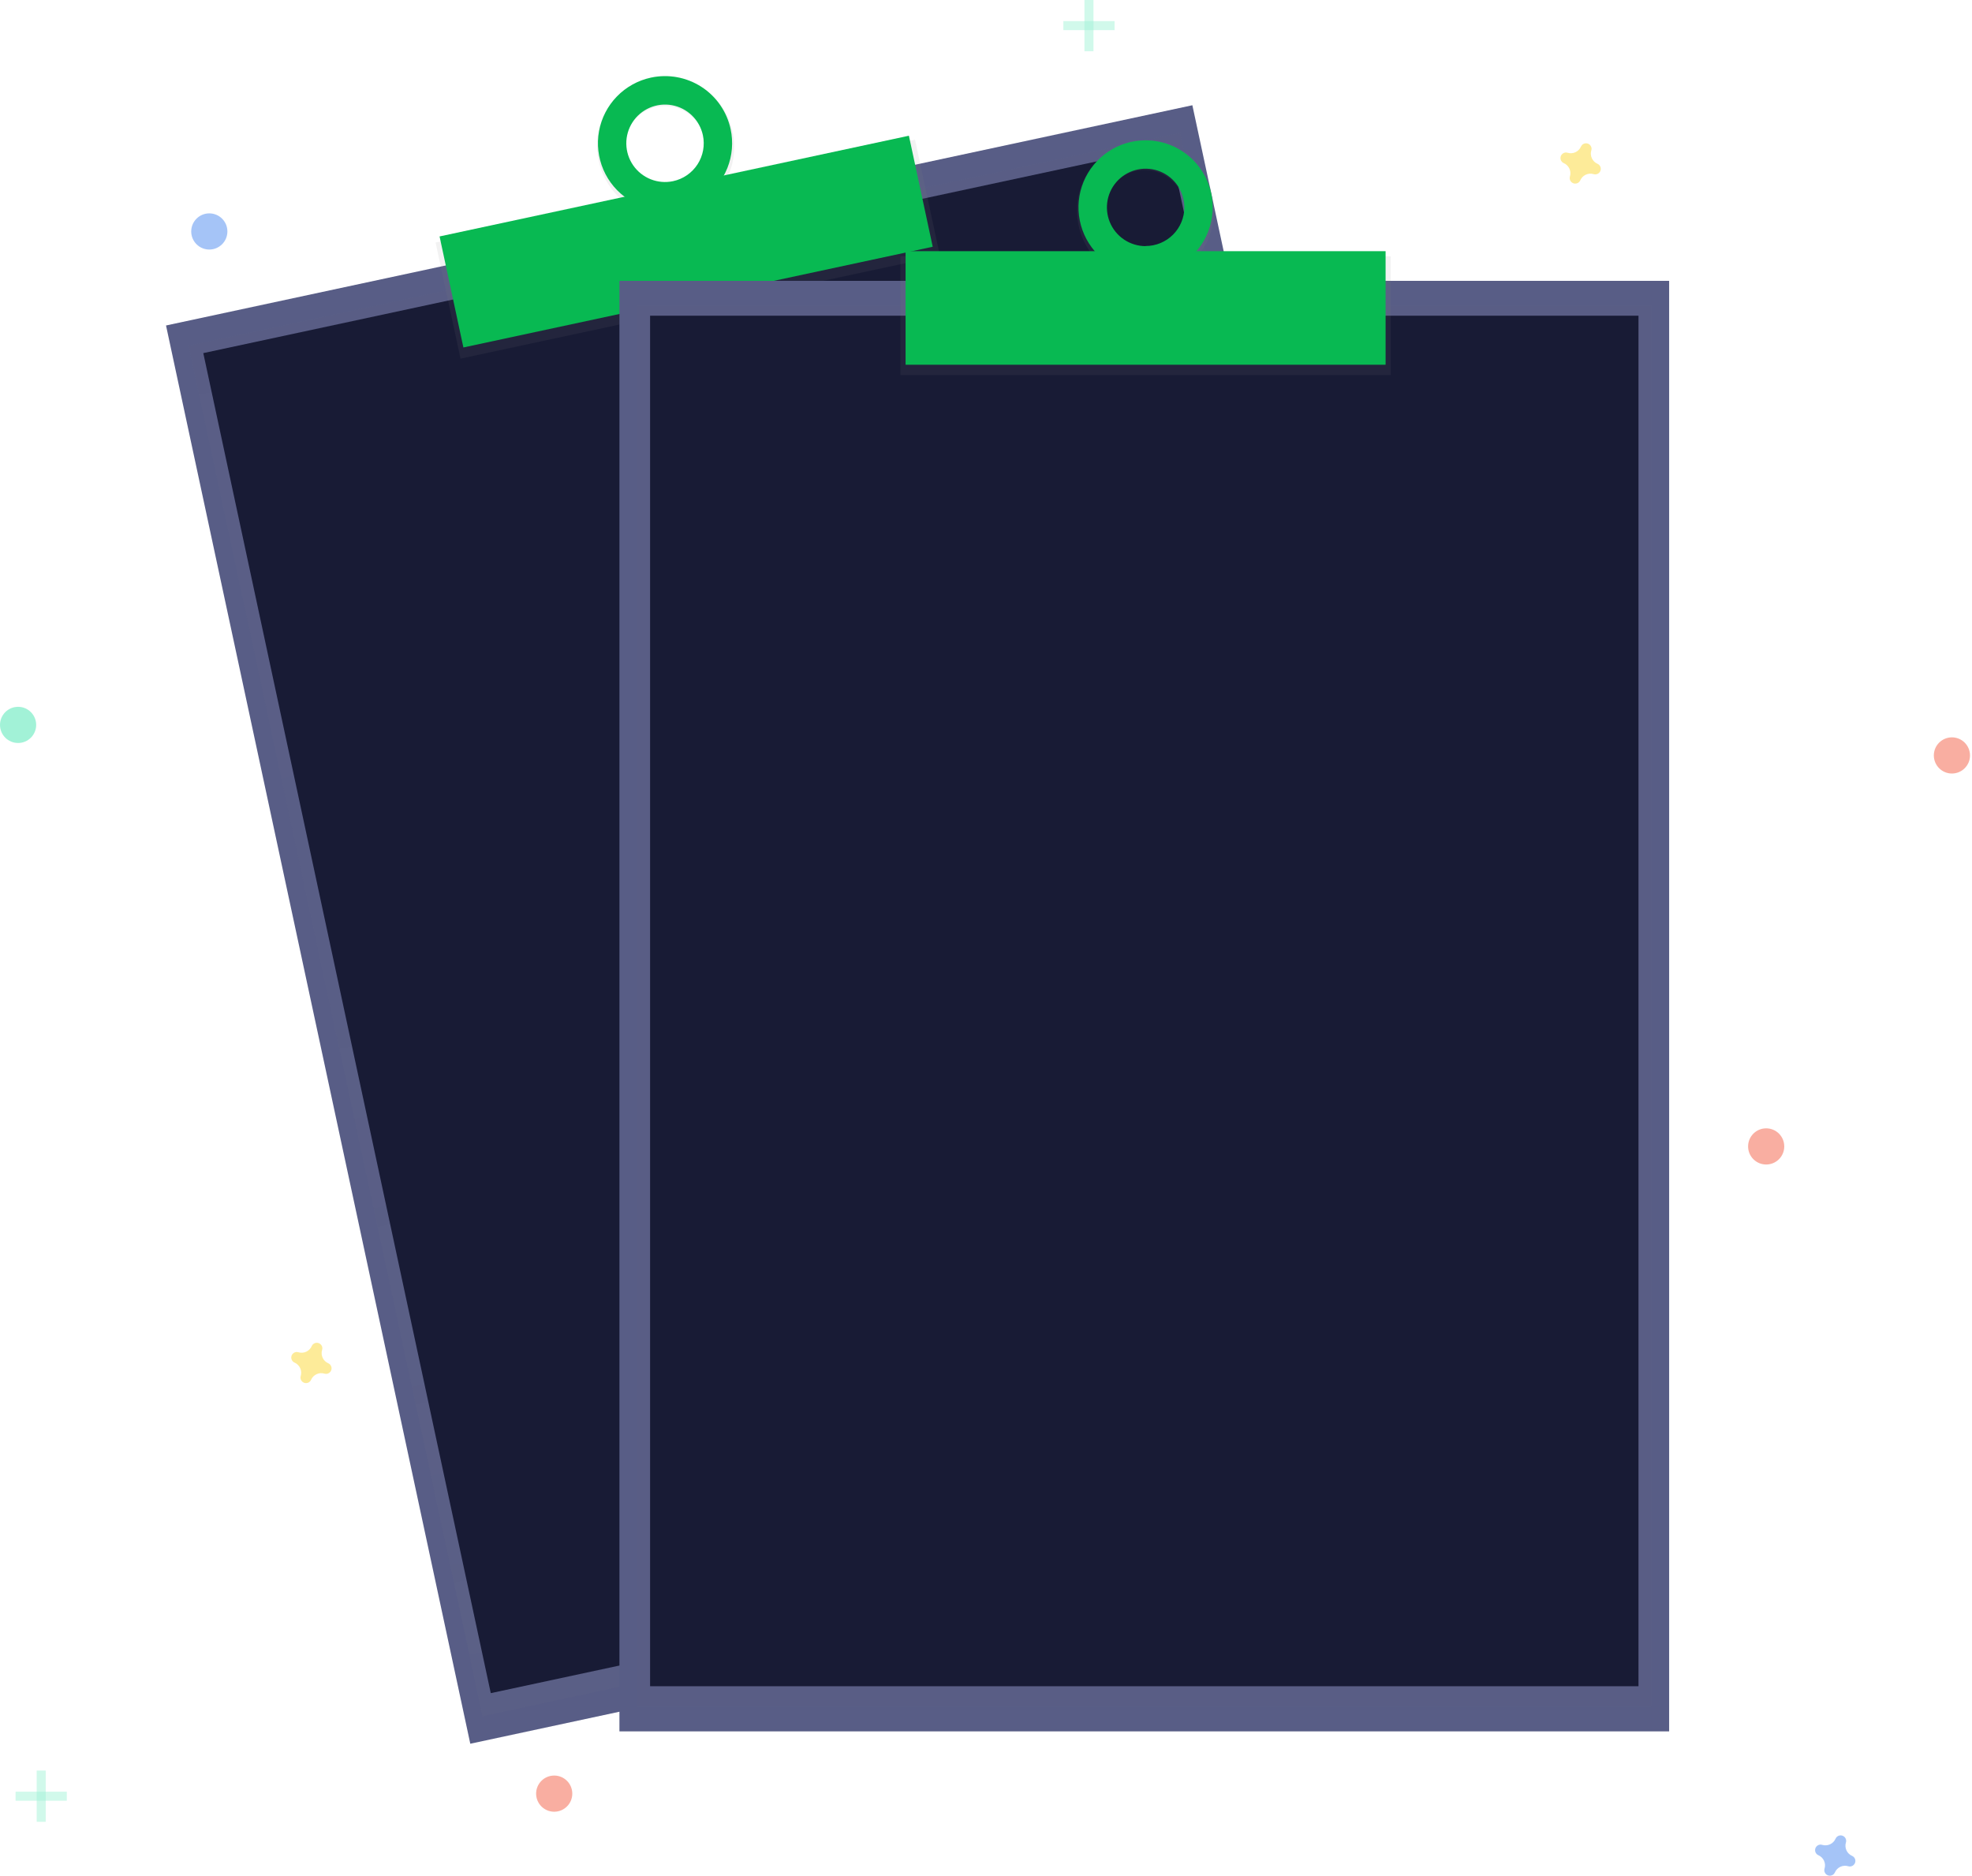 <svg width="821" height="781" viewBox="0 0 821 781" fill="none" xmlns="http://www.w3.org/2000/svg">
<g clip-path="url(#clip0)">
<path d="M496.415 43.808L69.12 135.49L195.795 725.873L623.09 634.191L496.415 43.808Z" fill="#585D86"/>
<g opacity="0.5">
<path opacity="0.5" d="M491.341 55.339L78.487 143.922L200.881 714.349L613.734 625.766L491.341 55.339Z" fill="url(#paint0_linear)"/>
</g>
<path d="M486.981 60.665L84.638 146.993L204.327 704.817L606.67 618.489L486.981 60.665Z" fill="#181B35"/>
<path d="M380.947 58.12L181.35 100.947L191.724 149.296L391.321 106.47L380.947 58.12Z" fill="url(#paint1_linear)"/>
<path d="M271.01 32.31C255.6 35.62 245.85 51.09 249.24 66.86C252.63 82.63 267.86 92.75 283.24 89.44C298.62 86.13 308.4 70.66 305.01 54.89C301.62 39.12 286.42 29 271.01 32.31ZM280.68 77.41C277.423 78.187 274.009 77.976 270.872 76.805C267.735 75.634 265.018 73.556 263.067 70.835C261.116 68.114 260.019 64.873 259.917 61.527C259.814 58.18 260.71 54.879 262.491 52.043C264.272 49.208 266.856 46.967 269.915 45.606C272.974 44.245 276.369 43.825 279.668 44.401C282.966 44.977 286.018 46.521 288.435 48.838C290.853 51.155 292.525 54.139 293.24 57.41C293.734 59.548 293.801 61.763 293.436 63.927C293.072 66.091 292.283 68.162 291.116 70.02C289.949 71.878 288.426 73.488 286.635 74.756C284.844 76.024 282.821 76.926 280.68 77.41V77.41Z" fill="url(#paint2_linear)"/>
<path d="M378.4 56.498L183.007 98.422L192.924 144.64L388.317 102.716L378.4 56.498Z" fill="#08B952"/>
<path d="M271.01 32.31C265.609 33.469 260.673 36.204 256.827 40.168C252.98 44.133 250.395 49.149 249.399 54.582C248.403 60.015 249.04 65.622 251.231 70.693C253.421 75.764 257.066 80.072 261.705 83.071C266.343 86.071 271.767 87.628 277.29 87.545C282.814 87.462 288.188 85.743 292.735 82.606C297.281 79.468 300.795 75.053 302.832 69.919C304.87 64.784 305.339 59.161 304.18 53.76C303.411 50.173 301.942 46.774 299.859 43.755C297.776 40.736 295.118 38.157 292.038 36.165C288.958 34.173 285.515 32.807 281.907 32.146C278.299 31.484 274.596 31.54 271.01 32.31V32.31ZM280.25 75.41C277.133 76.079 273.887 75.808 270.923 74.632C267.96 73.457 265.411 71.428 263.6 68.804C261.789 66.18 260.797 63.078 260.75 59.89C260.702 56.702 261.601 53.571 263.333 50.894C265.064 48.217 267.551 46.113 270.478 44.849C273.405 43.586 276.642 43.218 279.778 43.794C282.914 44.369 285.808 45.861 288.096 48.082C290.384 50.303 291.962 53.152 292.63 56.27C293.526 60.45 292.725 64.814 290.403 68.404C288.082 71.993 284.43 74.513 280.25 75.41V75.41Z" fill="#08B952"/>
<path d="M694.91 116.91H257.89V720.73H694.91V116.91Z" fill="#585D86"/>
<g opacity="0.5">
<path opacity="0.5" d="M687.53 127.12H265.28V710.53H687.53V127.12Z" fill="url(#paint3_linear)"/>
</g>
<path d="M682.15 131.42H270.65V701.94H682.15V131.42Z" fill="#181B35"/>
<path d="M579.01 106.68H374.87V156.13H579.01V106.68Z" fill="url(#paint4_linear)"/>
<path d="M476.94 58.41C461.18 58.41 448.4 71.49 448.4 87.63C448.4 103.77 461.18 116.85 476.94 116.85C492.7 116.85 505.48 103.77 505.48 87.63C505.48 71.49 492.7 58.41 476.94 58.41ZM476.94 104.49C473.589 104.57 470.291 103.649 467.467 101.845C464.642 100.041 462.419 97.437 461.081 94.364C459.744 91.291 459.352 87.889 459.957 84.593C460.561 81.296 462.135 78.255 464.476 75.857C466.817 73.459 469.82 71.813 473.101 71.129C476.382 70.446 479.792 70.755 482.896 72.019C486 73.282 488.658 75.442 490.528 78.223C492.399 81.004 493.399 84.279 493.4 87.63C493.432 92.035 491.718 96.273 488.634 99.418C485.549 102.562 481.345 104.357 476.94 104.41V104.49Z" fill="url(#paint5_linear)"/>
<path d="M576.86 104.56H377.02V151.83H576.86V104.56Z" fill="#08B952"/>
<path d="M476.94 58.41C471.416 58.41 466.016 60.048 461.423 63.117C456.83 66.186 453.25 70.548 451.136 75.652C449.022 80.755 448.469 86.371 449.547 91.789C450.624 97.207 453.284 102.183 457.191 106.089C461.097 109.996 466.073 112.656 471.491 113.733C476.909 114.811 482.525 114.258 487.628 112.144C492.732 110.03 497.094 106.45 500.163 101.857C503.232 97.264 504.87 91.864 504.87 86.34C504.87 78.933 501.927 71.828 496.689 66.591C491.452 61.353 484.347 58.41 476.94 58.41ZM476.94 102.46C473.754 102.456 470.641 101.508 467.994 99.736C465.346 97.964 463.283 95.448 462.065 92.504C460.847 89.561 460.528 86.322 461.149 83.198C461.77 80.073 463.303 77.203 465.554 74.948C467.806 72.695 470.674 71.158 473.798 70.533C476.922 69.908 480.161 70.223 483.106 71.438C486.051 72.652 488.57 74.712 490.345 77.357C492.12 80.002 493.072 83.114 493.08 86.3C493.079 88.418 492.66 90.514 491.848 92.47C491.036 94.426 489.847 96.203 488.348 97.699C486.849 99.195 485.07 100.381 483.113 101.19C481.155 101.998 479.058 102.413 476.94 102.41V102.46Z" fill="#08B952"/>
<g opacity="0.5">
<path opacity="0.5" d="M19.03 737.05H15.27V758.38H19.03V737.05Z" fill="#47E6B1"/>
<path opacity="0.5" d="M27.82 749.6V745.84H6.49V749.6H27.82Z" fill="#47E6B1"/>
</g>
<g opacity="0.5">
<path opacity="0.5" d="M455.25 0H451.49V21.33H455.25V0Z" fill="#47E6B1"/>
<path opacity="0.5" d="M464.04 12.54V8.78L442.71 8.78V12.54L464.04 12.54Z" fill="#47E6B1"/>
</g>
<path opacity="0.5" d="M771.08 772.56C770.043 772.109 769.208 771.292 768.734 770.264C768.26 769.237 768.18 768.072 768.51 766.99C768.563 766.824 768.597 766.653 768.61 766.48V766.48C768.64 765.985 768.509 765.493 768.238 765.078C767.967 764.662 767.569 764.345 767.103 764.174C766.638 764.002 766.129 763.985 765.653 764.125C765.177 764.265 764.759 764.554 764.46 764.95V764.95C764.356 765.089 764.269 765.24 764.2 765.4C763.749 766.437 762.932 767.272 761.905 767.746C760.877 768.22 759.712 768.3 758.63 767.97C758.464 767.917 758.293 767.883 758.12 767.87V767.87C757.625 767.84 757.133 767.971 756.718 768.242C756.302 768.513 755.985 768.911 755.814 769.377C755.642 769.842 755.625 770.351 755.765 770.827C755.905 771.303 756.194 771.721 756.59 772.02V772.02C756.729 772.124 756.88 772.211 757.04 772.28C758.077 772.731 758.912 773.548 759.386 774.575C759.86 775.602 759.94 776.768 759.61 777.85C759.557 778.015 759.523 778.187 759.51 778.36V778.36C759.48 778.855 759.611 779.347 759.882 779.762C760.153 780.178 760.551 780.495 761.017 780.666C761.482 780.838 761.991 780.855 762.467 780.715C762.943 780.575 763.361 780.286 763.66 779.89V779.89C763.764 779.751 763.851 779.6 763.92 779.44C764.371 778.403 765.188 777.568 766.215 777.094C767.243 776.62 768.408 776.54 769.49 776.87C769.655 776.923 769.827 776.957 770 776.97C770.495 777 770.987 776.869 771.402 776.598C771.818 776.327 772.135 775.929 772.306 775.463C772.478 774.998 772.495 774.489 772.355 774.013C772.216 773.537 771.926 773.119 771.53 772.82V772.82C771.391 772.716 771.24 772.629 771.08 772.56V772.56Z" fill="#4D8AF0"/>
<path opacity="0.5" d="M136.67 567.5C135.633 567.049 134.798 566.231 134.324 565.204C133.85 564.177 133.77 563.012 134.1 561.93C134.153 561.764 134.187 561.593 134.2 561.42V561.42C134.23 560.925 134.099 560.433 133.828 560.018C133.557 559.602 133.159 559.285 132.693 559.114C132.228 558.942 131.719 558.925 131.243 559.065C130.767 559.204 130.349 559.494 130.05 559.89V559.89C129.946 560.029 129.859 560.18 129.79 560.34C129.339 561.377 128.522 562.212 127.494 562.686C126.467 563.16 125.302 563.239 124.22 562.91C124.054 562.857 123.883 562.823 123.71 562.81V562.81C123.215 562.78 122.723 562.911 122.308 563.182C121.892 563.453 121.575 563.851 121.404 564.317C121.232 564.782 121.215 565.291 121.355 565.767C121.494 566.243 121.784 566.661 122.18 566.96V566.96C122.319 567.064 122.47 567.151 122.63 567.22C123.667 567.671 124.502 568.488 124.976 569.515C125.45 570.542 125.53 571.708 125.2 572.79C125.147 572.955 125.113 573.127 125.1 573.3C125.07 573.795 125.201 574.287 125.472 574.702C125.743 575.118 126.141 575.435 126.607 575.606C127.072 575.778 127.581 575.795 128.057 575.655C128.533 575.515 128.951 575.226 129.25 574.83V574.83C129.354 574.691 129.441 574.54 129.51 574.38C129.961 573.343 130.778 572.508 131.805 572.034C132.833 571.56 133.998 571.48 135.08 571.81C135.245 571.863 135.417 571.897 135.59 571.91C136.085 571.94 136.577 571.809 136.992 571.538C137.408 571.267 137.725 570.869 137.896 570.403C138.068 569.938 138.085 569.429 137.945 568.953C137.805 568.477 137.516 568.059 137.12 567.76V567.76C136.981 567.656 136.83 567.569 136.67 567.5Z" fill="#FDD835"/>
<path opacity="0.5" d="M665.08 68.18C664.043 67.728 663.208 66.912 662.734 65.885C662.26 64.858 662.18 63.692 662.51 62.61C662.563 62.444 662.597 62.273 662.61 62.1C662.64 61.605 662.509 61.113 662.238 60.698C661.967 60.282 661.569 59.965 661.103 59.794C660.638 59.622 660.129 59.605 659.653 59.745C659.177 59.885 658.759 60.174 658.46 60.57V60.57C658.356 60.709 658.269 60.86 658.2 61.02C657.749 62.057 656.932 62.892 655.905 63.366C654.877 63.84 653.712 63.919 652.63 63.59C652.464 63.537 652.293 63.503 652.12 63.49V63.49C651.625 63.46 651.133 63.591 650.718 63.862C650.302 64.133 649.985 64.531 649.814 64.997C649.642 65.462 649.625 65.971 649.765 66.447C649.905 66.923 650.194 67.341 650.59 67.64V67.64C650.729 67.744 650.88 67.831 651.04 67.9C652.077 68.352 652.912 69.168 653.386 70.195C653.86 71.222 653.94 72.388 653.61 73.47C653.557 73.635 653.523 73.807 653.51 73.98V73.98C653.48 74.475 653.611 74.967 653.882 75.382C654.153 75.798 654.551 76.115 655.017 76.286C655.482 76.458 655.991 76.475 656.467 76.335C656.943 76.195 657.361 75.906 657.66 75.51V75.51C657.764 75.371 657.851 75.22 657.92 75.06C658.371 74.023 659.188 73.188 660.215 72.714C661.243 72.24 662.408 72.16 663.49 72.49C663.655 72.543 663.827 72.577 664 72.59C664.495 72.62 664.987 72.489 665.402 72.218C665.818 71.947 666.135 71.549 666.306 71.083C666.478 70.618 666.495 70.109 666.355 69.633C666.216 69.157 665.926 68.739 665.53 68.44V68.44C665.391 68.336 665.24 68.249 665.08 68.18V68.18Z" fill="#FDD835"/>
<path opacity="0.5" d="M812.64 322C816.799 322 820.17 318.629 820.17 314.47C820.17 310.311 816.799 306.94 812.64 306.94C808.481 306.94 805.11 310.311 805.11 314.47C805.11 318.629 808.481 322 812.64 322Z" fill="#F55F44"/>
<path opacity="0.5" d="M230.73 754.18C234.889 754.18 238.26 750.809 238.26 746.65C238.26 742.491 234.889 739.12 230.73 739.12C226.571 739.12 223.2 742.491 223.2 746.65C223.2 750.809 226.571 754.18 230.73 754.18Z" fill="#F55F44"/>
<path opacity="0.5" d="M735.31 484.76C739.469 484.76 742.84 481.389 742.84 477.23C742.84 473.071 739.469 469.7 735.31 469.7C731.151 469.7 727.78 473.071 727.78 477.23C727.78 481.389 731.151 484.76 735.31 484.76Z" fill="#F55F44"/>
<path opacity="0.5" d="M87.14 103.88C91.299 103.88 94.67 100.509 94.67 96.35C94.67 92.191 91.299 88.82 87.14 88.82C82.981 88.82 79.61 92.191 79.61 96.35C79.61 100.509 82.981 103.88 87.14 103.88Z" fill="#4D8AF0"/>
<path opacity="0.5" d="M7.53 309.29C11.689 309.29 15.06 305.919 15.06 301.76C15.06 297.601 11.689 294.23 7.53 294.23C3.371 294.23 0 297.601 0 301.76C0 305.919 3.371 309.29 7.53 309.29Z" fill="#47E6B1"/>
</g>
<defs>
<linearGradient id="paint0_linear" x1="407.303" y1="670.059" x2="284.909" y2="99.632" gradientUnits="userSpaceOnUse">
<stop stop-color="#808080" stop-opacity="0.25"/>
<stop offset="0.54" stop-color="#808080" stop-opacity="0.12"/>
<stop offset="1" stop-color="#808080" stop-opacity="0.1"/>
</linearGradient>
<linearGradient id="paint1_linear" x1="109806" y1="-14298.9" x2="109293" y2="-16689.8" gradientUnits="userSpaceOnUse">
<stop stop-color="#808080" stop-opacity="0.25"/>
<stop offset="0.54" stop-color="#808080" stop-opacity="0.12"/>
<stop offset="1" stop-color="#808080" stop-opacity="0.1"/>
</linearGradient>
<linearGradient id="paint2_linear" x1="32063.8" y1="1630.97" x2="31348.1" y2="-1704.52" gradientUnits="userSpaceOnUse">
<stop stop-color="#808080" stop-opacity="0.25"/>
<stop offset="0.54" stop-color="#808080" stop-opacity="0.12"/>
<stop offset="1" stop-color="#808080" stop-opacity="0.1"/>
</linearGradient>
<linearGradient id="paint3_linear" x1="201425" y1="414657" x2="201425" y2="74290.2" gradientUnits="userSpaceOnUse">
<stop stop-color="#808080" stop-opacity="0.25"/>
<stop offset="0.54" stop-color="#808080" stop-opacity="0.12"/>
<stop offset="1" stop-color="#808080" stop-opacity="0.1"/>
</linearGradient>
<linearGradient id="paint4_linear" x1="97737.4" y1="7827.31" x2="97737.4" y2="5382.01" gradientUnits="userSpaceOnUse">
<stop stop-color="#808080" stop-opacity="0.25"/>
<stop offset="0.54" stop-color="#808080" stop-opacity="0.12"/>
<stop offset="1" stop-color="#808080" stop-opacity="0.1"/>
</linearGradient>
<linearGradient id="paint5_linear" x1="38512.8" y1="10366.6" x2="38512.8" y2="6951.41" gradientUnits="userSpaceOnUse">
<stop stop-color="#808080" stop-opacity="0.25"/>
<stop offset="0.54" stop-color="#808080" stop-opacity="0.12"/>
<stop offset="1" stop-color="#808080" stop-opacity="0.1"/>
</linearGradient>
<clipPath id="clip0">
<rect width="820.16" height="780.81" fill="white"/>
</clipPath>
</defs>
</svg>
